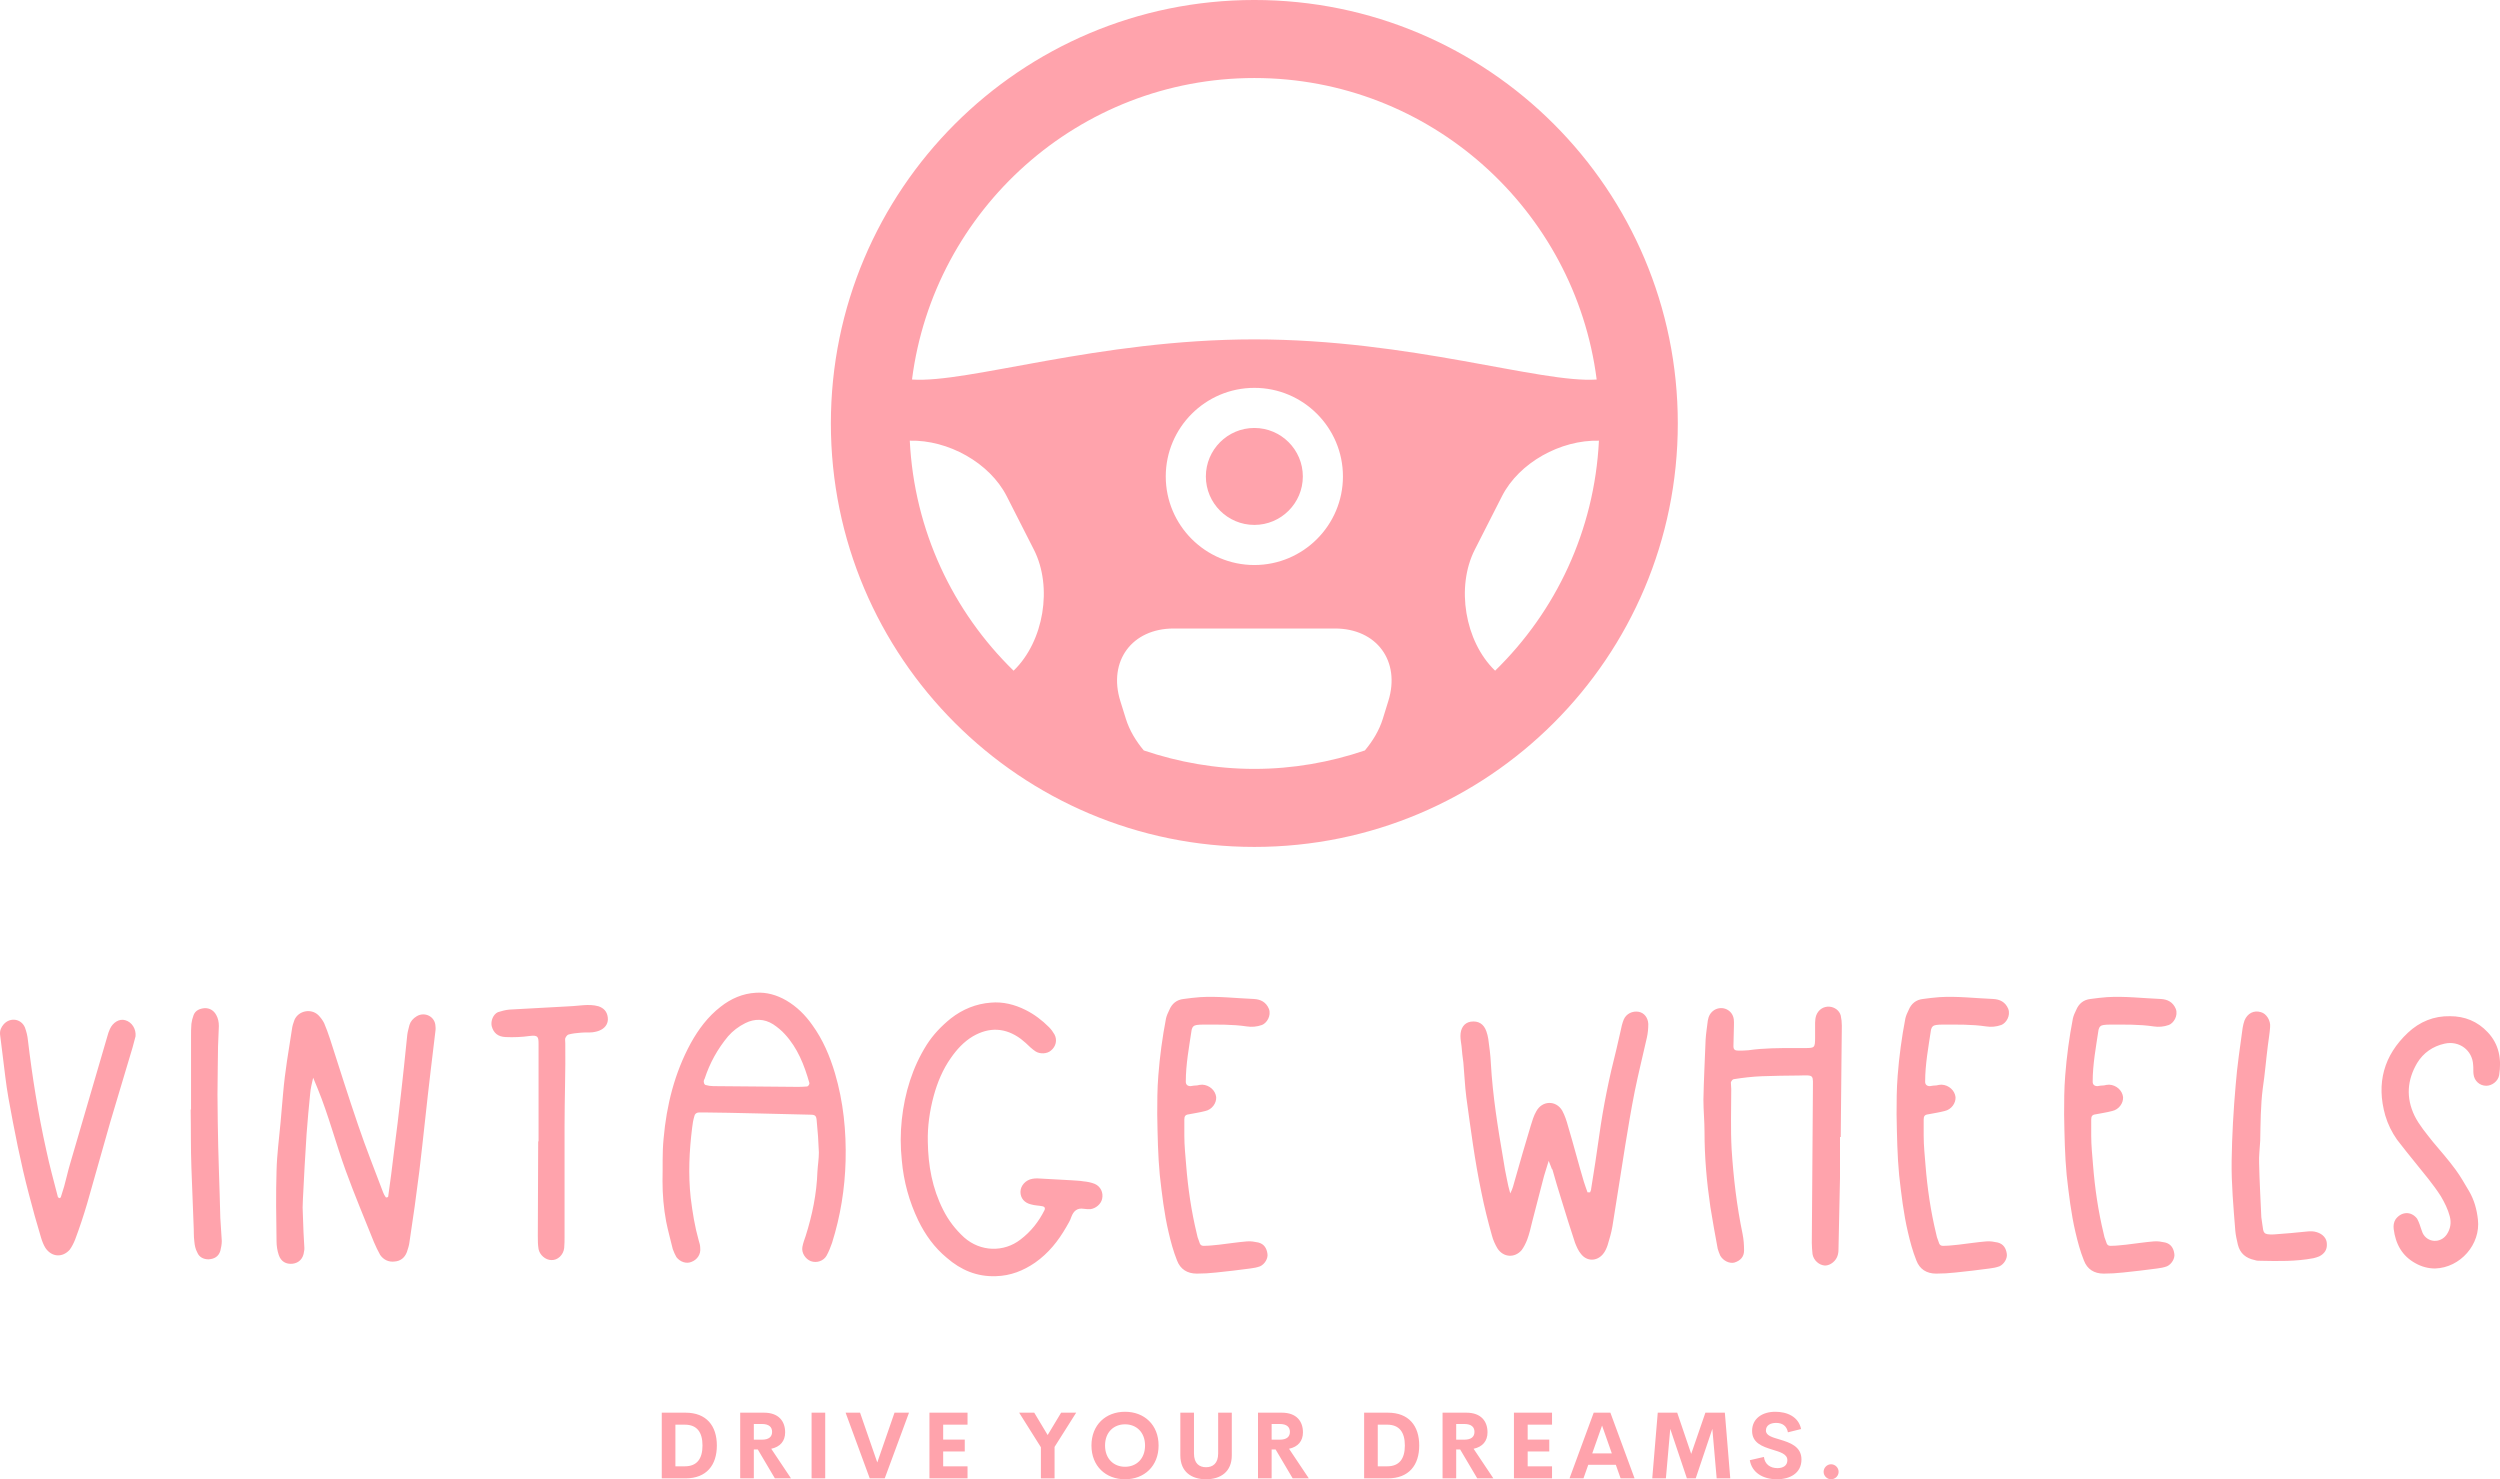 <svg width="340" height="201.177" viewBox="0 0 340 201.177" class="css-1j8o68f"><defs id="SvgjsDefs1586"></defs><g id="SvgjsG1587" featurekey="symbolFeature-0" transform="matrix(2.653,0,0,2.653,106.918,-7.96)" fill="#ffa3ac"><g xmlns="http://www.w3.org/2000/svg"><path d="M24,3C12.011,3,2.292,12.719,2.292,24.708c0,11.989,9.719,21.708,21.708,21.708c11.99,0,21.708-9.719,21.708-21.708   C45.709,12.719,35.99,3,24,3z M24,7c9,0,16.437,6.753,17.549,15.456c-2.883,0.198-9.537-2.058-17.55-2.058   c-8.012,0-14.665,2.256-17.548,2.058C7.563,13.754,15,7,24,7z M28.542,27.424c0,2.504-2.037,4.541-4.541,4.541   c-2.504,0-4.542-2.037-4.542-4.541c0-2.503,2.038-4.541,4.542-4.541C26.505,22.883,28.542,24.92,28.542,27.424z M6.337,25.591   c1.96-0.049,4.094,1.126,4.97,2.849l1.394,2.741c0.969,1.908,0.509,4.69-1.025,6.184l-0.018,0.017   C8.552,34.355,6.566,30.203,6.337,25.591z M18.333,41.47c-0.41-0.49-0.736-1.034-0.918-1.618l-0.286-0.917   c-0.635-2.044,0.596-3.716,2.736-3.716h8.269c2.14,0,3.371,1.672,2.735,3.716l-0.284,0.917c-0.182,0.584-0.508,1.128-0.918,1.618   c-1.782,0.604-3.684,0.946-5.667,0.946C22.017,42.416,20.115,42.073,18.333,41.47z M36.343,37.382l-0.018-0.018   c-1.534-1.493-1.995-4.275-1.025-6.184l1.394-2.741c0.875-1.724,3.011-2.898,4.971-2.848   C41.436,30.204,39.449,34.356,36.343,37.382z"></path><path d="M21.515,27.424c0,1.37,1.115,2.485,2.486,2.485c1.37,0,2.485-1.115,2.485-2.485s-1.115-2.485-2.485-2.485   C22.63,24.938,21.515,26.054,21.515,27.424z"></path></g></g><g id="SvgjsG1588" featurekey="nameFeature-0" transform="matrix(1.245,0,0,1.245,-0.789,122.067)" fill="#ffa3ac"><path d="M14.32 13.4 c0.72 0.2 1.2 0.96 1.12 1.76 c-0.12 0.4 -0.2 0.8 -0.32 1.2 c-0.8 2.72 -1.64 5.44 -2.44 8.16 l-2.52 8.88 c-0.4 1.36 -0.84 2.68 -1.32 3.96 c-0.16 0.4 -0.36 0.8 -0.6 1.12 c-0.8 0.88 -1.96 0.8 -2.64 -0.2 c-0.2 -0.32 -0.36 -0.72 -0.48 -1.12 c-0.48 -1.6 -0.92 -3.16 -1.32 -4.72 c-0.92 -3.48 -1.6 -7 -2.24 -10.52 c-0.28 -1.56 -0.44 -3.16 -0.64 -4.72 c-0.08 -0.76 -0.2 -1.48 -0.28 -2.24 c-0.04 -0.44 0.12 -0.8 0.4 -1.12 c0.72 -0.8 1.92 -0.6 2.32 0.36 c0.16 0.44 0.28 0.92 0.32 1.36 c0.48 4.04 1.12 8.04 2 12 c0.36 1.72 0.84 3.44 1.28 5.16 c0 0.04 0.12 0.08 0.2 0.12 c0.04 0 0.08 -0.08 0.12 -0.12 l0.36 -1.16 c0.24 -0.84 0.4 -1.64 0.64 -2.44 l2.28 -7.8 c0.6 -2.04 1.2 -4.12 1.8 -6.16 c0.08 -0.28 0.16 -0.56 0.28 -0.8 c0.32 -0.72 1.04 -1.16 1.68 -0.96 z M21.461 23.16 l0.04 0 l0 -7.96 c0 -0.48 0 -0.92 0.04 -1.4 c0.04 -0.32 0.12 -0.64 0.24 -0.96 c0.2 -0.52 0.68 -0.72 1.24 -0.76 c0.52 0 0.96 0.24 1.24 0.76 c0.2 0.36 0.28 0.76 0.28 1.2 c-0.08 1.48 -0.12 2.96 -0.12 4.48 c-0.04 2 -0.04 4 0 6 c0.04 3.52 0.2 7 0.28 10.48 c0.04 0.84 0.12 1.68 0.16 2.52 c0 0.36 -0.08 0.76 -0.16 1.08 c-0.2 0.64 -0.68 0.88 -1.28 0.92 c-0.56 0 -1.04 -0.24 -1.24 -0.76 c-0.2 -0.36 -0.28 -0.76 -0.32 -1.2 c-0.08 -0.6 -0.04 -1.2 -0.08 -1.8 l-0.24 -6.28 c-0.08 -2.12 -0.04 -4.2 -0.08 -6.32 z M35.322 20.84 l-0.48 -1.16 c-0.16 0.68 -0.28 1.2 -0.32 1.68 c-0.16 1.48 -0.28 3 -0.4 4.48 c-0.16 2.36 -0.28 4.76 -0.4 7.12 c-0.04 0.6 -0.04 1.2 0 1.8 c0.04 1.2 0.08 2.36 0.16 3.52 c0 0.12 0 0.28 -0.04 0.4 c-0.08 0.76 -0.56 1.24 -1.24 1.32 c-0.72 0.08 -1.28 -0.24 -1.52 -0.96 c-0.16 -0.48 -0.24 -1 -0.24 -1.48 c-0.04 -2.56 -0.08 -5.16 0 -7.72 c0.04 -1.76 0.28 -3.52 0.44 -5.28 c0.08 -1.08 0.2 -2.16 0.28 -3.2 c0.2 -2.36 0.6 -4.64 0.96 -6.96 c0.04 -0.36 0.16 -0.72 0.28 -1.04 c0.44 -1 1.8 -1.28 2.6 -0.52 c0.24 0.24 0.48 0.56 0.64 0.88 c0.24 0.56 0.44 1.12 0.64 1.72 c1 3.12 2 6.28 3.08 9.44 c0.84 2.48 1.8 4.88 2.72 7.32 c0.08 0.2 0.16 0.36 0.28 0.52 c0 0.04 0.08 0.04 0.12 0.04 s0.16 -0.04 0.16 -0.12 c0.24 -1.64 0.44 -3.32 0.64 -4.96 c0.28 -2.08 0.52 -4.16 0.76 -6.28 c0.12 -0.96 0.2 -1.92 0.32 -2.92 l0.36 -3.48 c0.04 -0.36 0.16 -0.72 0.24 -1.08 c0.12 -0.4 0.4 -0.72 0.8 -0.96 c0.88 -0.52 2 0.04 2.04 1.08 c0.04 0.28 0 0.56 -0.04 0.84 l-0.48 4 c-0.44 3.68 -0.8 7.32 -1.24 11 c-0.32 2.56 -0.68 5.16 -1.08 7.76 c-0.04 0.36 -0.16 0.72 -0.28 1.08 c-0.24 0.64 -0.72 1 -1.36 1.04 c-0.64 0.08 -1.2 -0.2 -1.56 -0.72 c-0.24 -0.44 -0.48 -0.92 -0.68 -1.4 c-1.04 -2.6 -2.12 -5.16 -3.08 -7.8 c-1.08 -2.96 -1.88 -6.08 -3.08 -9 z M59.383 37 l0.04 -10.36 l0.04 0 l0 -8.4 l0 -2.24 c0 -0.76 -0.04 -1 -0.96 -0.88 c-0.84 0.12 -1.76 0.16 -2.64 0.12 c-0.84 -0.04 -1.32 -0.44 -1.52 -1.2 c-0.12 -0.56 0.16 -1.28 0.68 -1.52 c0.4 -0.12 0.8 -0.24 1.24 -0.28 c1.96 -0.12 3.88 -0.2 5.84 -0.32 c0.76 -0.04 1.52 -0.08 2.24 -0.16 c0.56 -0.04 1.12 -0.04 1.68 0.12 c0.56 0.2 0.92 0.56 1 1.2 c0.08 0.6 -0.2 1.08 -0.72 1.36 c-0.28 0.16 -0.64 0.24 -0.96 0.28 c-0.4 0.04 -0.84 0 -1.24 0.04 c-0.48 0.04 -0.92 0.08 -1.36 0.2 c-0.16 0.04 -0.28 0.24 -0.36 0.4 c-0.04 0.16 0 0.36 0 0.56 c0.04 3 -0.08 6.04 -0.08 9.08 l0 12.04 c0 0.4 0 0.84 -0.04 1.24 c-0.08 0.76 -0.72 1.36 -1.4 1.32 c-0.64 0 -1.28 -0.56 -1.4 -1.2 c-0.08 -0.48 -0.08 -0.92 -0.08 -1.4 z M78.564 20.6 c1.6 0 7.64 0.08 9.08 0.08 c0.36 0 0.76 0 1.12 -0.04 c0.16 0 0.32 -0.24 0.28 -0.4 c-0.56 -1.96 -1.28 -3.8 -2.68 -5.32 c-0.36 -0.4 -0.8 -0.76 -1.28 -1.08 c-0.96 -0.6 -2 -0.64 -3.04 -0.12 c-0.72 0.36 -1.36 0.84 -1.88 1.44 c-1.16 1.4 -2 2.92 -2.56 4.64 c-0.08 0.12 -0.12 0.28 -0.08 0.4 c0 0.12 0.12 0.28 0.2 0.28 c0.28 0.08 0.56 0.12 0.84 0.12 z M77.964 23.48 l-1 0 c-0.24 0 -0.44 0.16 -0.48 0.4 c-0.12 0.4 -0.2 0.84 -0.24 1.24 c-0.32 2.56 -0.44 5.12 -0.16 7.68 c0.2 1.6 0.44 3.12 0.88 4.68 c0.08 0.24 0.16 0.52 0.16 0.8 c0.08 0.68 -0.32 1.28 -0.96 1.52 c-0.56 0.24 -1.24 0 -1.64 -0.52 c-0.16 -0.28 -0.28 -0.56 -0.4 -0.88 c-0.24 -1 -0.52 -2 -0.72 -3 c-0.28 -1.48 -0.4 -2.96 -0.4 -4.44 c0.04 -1.56 -0.04 -3.08 0.12 -4.64 c0.32 -3.64 1.2 -7.16 2.96 -10.4 c0.84 -1.52 1.88 -2.92 3.28 -4 c1.12 -0.88 2.4 -1.44 3.84 -1.52 c1.16 -0.08 2.28 0.24 3.32 0.84 c1.16 0.68 2.08 1.6 2.84 2.68 c1.16 1.6 1.92 3.4 2.48 5.28 c0.92 3.12 1.24 6.32 1.16 9.56 c-0.08 3.04 -0.56 6.04 -1.48 8.96 c-0.16 0.48 -0.36 0.96 -0.6 1.4 c-0.32 0.56 -1.04 0.84 -1.72 0.6 c-0.6 -0.24 -1.04 -0.92 -0.92 -1.56 c0.08 -0.44 0.24 -0.84 0.36 -1.2 c0.72 -2.28 1.2 -4.6 1.28 -7 c0.04 -0.72 0.16 -1.4 0.16 -2.12 c-0.04 -1.16 -0.12 -2.32 -0.24 -3.48 c-0.04 -0.52 -0.16 -0.64 -0.68 -0.64 c-1.76 -0.04 -9.48 -0.24 -11.2 -0.24 z M102.625 21.68 c-0.44 1.64 -0.68 3.32 -0.64 5 c0.04 2.6 0.48 5.08 1.68 7.44 c0.56 1.12 1.32 2.12 2.28 3 c1.8 1.6 4.36 1.64 6.16 0.24 c1.16 -0.88 2 -1.96 2.64 -3.24 c0.08 -0.2 0 -0.36 -0.24 -0.4 c-0.4 -0.08 -0.84 -0.08 -1.24 -0.2 c-0.72 -0.16 -1.16 -0.68 -1.16 -1.36 s0.56 -1.32 1.32 -1.44 c0.16 -0.04 0.36 -0.04 0.56 -0.04 c1.2 0.08 2.4 0.12 3.64 0.2 c0.44 0.04 0.92 0.04 1.36 0.12 c0.44 0.04 0.84 0.12 1.24 0.28 c0.64 0.28 0.96 0.96 0.8 1.64 c-0.12 0.56 -0.68 1.04 -1.28 1.12 c-0.24 0 -0.48 0 -0.72 -0.04 c-0.72 -0.12 -1.12 0.24 -1.36 0.88 c-0.12 0.4 -0.36 0.76 -0.56 1.12 c-0.88 1.52 -1.92 2.84 -3.4 3.88 c-1.28 0.88 -2.68 1.44 -4.28 1.48 c-2.08 0.08 -3.84 -0.68 -5.36 -2 c-1.36 -1.12 -2.36 -2.52 -3.12 -4.08 c-1 -2.08 -1.6 -4.28 -1.8 -6.56 c-0.16 -1.52 -0.16 -3 0 -4.48 c0.32 -2.92 1.16 -5.68 2.72 -8.16 c0.72 -1.12 1.6 -2.04 2.64 -2.88 c1.28 -1 2.76 -1.6 4.36 -1.72 c1.32 -0.12 2.6 0.2 3.8 0.8 c0.96 0.48 1.8 1.12 2.56 1.88 c0.24 0.24 0.44 0.52 0.6 0.8 c0.32 0.6 0.16 1.32 -0.4 1.76 c-0.4 0.36 -1.2 0.4 -1.68 0.08 c-0.2 -0.12 -0.36 -0.28 -0.56 -0.44 c-0.32 -0.32 -0.68 -0.64 -1.04 -0.92 c-1.68 -1.24 -3.44 -1.32 -5.24 -0.28 c-1 0.6 -1.76 1.44 -2.4 2.36 c-0.88 1.24 -1.48 2.68 -1.88 4.16 z M127.326 30.32 c-0.2 -2.12 -0.24 -4.28 -0.28 -6.64 c0 -1.28 0 -2.76 0.12 -4.24 c0.16 -2.08 0.44 -4.16 0.84 -6.24 c0.08 -0.32 0.2 -0.6 0.36 -0.92 c0.28 -0.68 0.8 -1.12 1.56 -1.2 c0.6 -0.08 1.2 -0.16 1.8 -0.2 c1.96 -0.12 3.92 0.12 5.88 0.2 c0.72 0.04 1.32 0.32 1.64 1.08 c0.28 0.76 -0.24 1.56 -0.76 1.76 c-0.56 0.2 -1.12 0.24 -1.64 0.16 c-1.6 -0.24 -3.2 -0.2 -4.76 -0.2 c-0.24 0 -0.48 0 -0.72 0.04 c-0.32 0.04 -0.48 0.2 -0.56 0.52 c-0.28 1.88 -0.64 3.76 -0.64 5.68 c0 0.32 0.2 0.48 0.52 0.48 c0.24 -0.04 0.48 -0.08 0.72 -0.08 c0.16 -0.04 0.36 -0.08 0.56 -0.08 c0.8 0.04 1.44 0.64 1.52 1.36 c0.04 0.64 -0.44 1.36 -1.2 1.52 c-0.6 0.16 -1.2 0.24 -1.8 0.36 c-0.36 0.04 -0.48 0.2 -0.48 0.56 l0 1.8 c0 1.08 0.12 2.16 0.2 3.2 c0.2 2.52 0.56 5 1.16 7.48 c0.04 0.24 0.12 0.52 0.24 0.8 c0.12 0.44 0.24 0.56 0.68 0.52 c0.52 0 1 -0.08 1.52 -0.12 c1.04 -0.12 2.04 -0.28 3.04 -0.36 c0.44 -0.04 0.84 0.04 1.24 0.12 c0.64 0.16 0.92 0.64 1 1.24 c0.08 0.48 -0.28 1.12 -0.8 1.36 c-0.32 0.12 -0.72 0.2 -1.08 0.24 c-1.24 0.16 -2.48 0.32 -3.72 0.44 c-0.72 0.08 -1.4 0.12 -2.12 0.12 c-1.04 0 -1.8 -0.48 -2.16 -1.44 c-0.4 -1 -0.68 -2.04 -0.92 -3.08 c-0.48 -2.04 -0.72 -4.12 -0.96 -6.24 z M170.208 29.68 l-0.04 0 c-0.08 -0.24 -0.2 -0.48 -0.36 -0.92 c-0.24 0.84 -0.48 1.48 -0.64 2.16 c-0.4 1.48 -0.76 3 -1.16 4.48 c-0.16 0.68 -0.32 1.36 -0.56 2 c-0.16 0.4 -0.36 0.8 -0.6 1.12 c-0.76 0.88 -2 0.8 -2.64 -0.2 c-0.24 -0.4 -0.48 -0.92 -0.6 -1.4 c-0.44 -1.56 -0.84 -3.16 -1.16 -4.76 c-0.72 -3.44 -1.16 -6.88 -1.64 -10.36 c-0.16 -1.24 -0.2 -2.48 -0.32 -3.76 c-0.08 -0.6 -0.16 -1.2 -0.2 -1.8 c-0.04 -0.36 -0.12 -0.72 -0.12 -1.12 c0 -0.84 0.4 -1.44 1.12 -1.56 c0.84 -0.12 1.44 0.24 1.72 1.08 c0.08 0.24 0.16 0.52 0.2 0.8 c0.12 0.88 0.24 1.76 0.28 2.64 c0.2 3.56 0.76 7.04 1.36 10.52 c0.12 0.76 0.24 1.48 0.4 2.2 c0.08 0.48 0.2 0.92 0.36 1.52 c0.28 -0.52 0.36 -0.96 0.48 -1.36 c0.56 -2 1.16 -4.04 1.76 -6.04 c0.16 -0.52 0.32 -1.08 0.6 -1.56 c0.64 -1.2 2.16 -1.24 2.84 -0.08 c0.28 0.52 0.48 1.12 0.64 1.72 c0.6 2 1.12 4.04 1.72 6.04 c0.12 0.4 0.28 0.8 0.4 1.16 l0 0 l0 0 l0.12 0 l0.16 0 c0.04 -0.12 0.12 -0.24 0.12 -0.4 c0.32 -1.92 0.6 -3.84 0.88 -5.8 c0.44 -3.16 1.08 -6.32 1.88 -9.44 c0.16 -0.64 0.28 -1.28 0.44 -1.92 c0.08 -0.44 0.2 -0.92 0.36 -1.32 c0.28 -0.64 0.96 -0.96 1.64 -0.84 c0.6 0.12 1 0.64 1.04 1.32 c0 0.48 -0.04 1 -0.16 1.52 c-0.44 1.96 -0.92 3.88 -1.32 5.84 c-0.4 2 -0.72 3.96 -1.04 5.92 c-0.48 2.96 -0.92 5.92 -1.4 8.84 c-0.12 0.72 -0.32 1.36 -0.52 2.04 c-0.12 0.36 -0.28 0.72 -0.52 1 c-0.68 0.8 -1.76 0.8 -2.4 -0.04 c-0.28 -0.32 -0.48 -0.8 -0.64 -1.2 c-0.52 -1.56 -1 -3.12 -1.48 -4.68 c-0.36 -1.12 -0.68 -2.24 -1 -3.36 z M201.789 17.92 l-0.08 8.24 l-0.08 0 l0 4.48 c-0.04 2.52 -0.12 5.04 -0.16 7.56 c0 0.28 0 0.56 -0.08 0.84 c-0.16 0.64 -0.8 1.16 -1.4 1.16 c-0.64 -0.04 -1.24 -0.56 -1.36 -1.24 c-0.04 -0.4 -0.08 -0.84 -0.08 -1.24 l0.12 -16.68 c0 -1.72 0.2 -1.64 -1.52 -1.6 c-1.36 0 -2.72 0.04 -4.08 0.08 c-1 0.04 -2.04 0.16 -3.04 0.32 c-0.12 0 -0.28 0.2 -0.32 0.36 c0 0.24 0.04 0.48 0.04 0.72 c0 2.16 -0.08 4.36 0.04 6.56 c0.2 3.12 0.56 6.2 1.2 9.28 c0.12 0.6 0.16 1.2 0.16 1.8 c0 0.68 -0.4 1.12 -1.08 1.32 c-0.52 0.12 -1.2 -0.2 -1.52 -0.76 c-0.12 -0.24 -0.2 -0.52 -0.28 -0.76 c-0.28 -1.52 -0.56 -3.04 -0.8 -4.56 c-0.4 -2.72 -0.64 -5.44 -0.64 -8.2 c0 -1.2 -0.12 -2.36 -0.12 -3.52 c0.04 -2.2 0.16 -4.36 0.24 -6.56 c0.04 -0.68 0.16 -1.4 0.24 -2.08 c0.08 -0.48 0.28 -0.88 0.72 -1.16 c0.88 -0.52 2 0 2.12 1.04 c0.04 0.4 0 0.84 0 1.24 c0 0.56 -0.04 1.12 -0.04 1.68 c0 0.36 0.16 0.48 0.52 0.48 s0.76 0 1.12 -0.04 c1.68 -0.24 3.36 -0.24 5.04 -0.24 l0.96 0 c1.24 0 1.28 0.04 1.28 -1.2 l0 -1.56 c0 -0.28 0.04 -0.56 0.12 -0.8 c0.24 -0.64 0.8 -1 1.44 -0.96 c0.56 0.04 1.08 0.4 1.24 0.96 c0.08 0.36 0.12 0.76 0.12 1.12 c0 1.28 -0.04 2.6 -0.04 3.92 z M208.09 30.32 c-0.2 -2.12 -0.24 -4.28 -0.28 -6.64 c0 -1.28 0 -2.76 0.12 -4.24 c0.16 -2.08 0.44 -4.16 0.84 -6.24 c0.08 -0.32 0.2 -0.6 0.36 -0.92 c0.28 -0.68 0.8 -1.12 1.56 -1.2 c0.6 -0.08 1.2 -0.16 1.8 -0.2 c1.96 -0.12 3.92 0.12 5.88 0.2 c0.72 0.04 1.32 0.32 1.64 1.08 c0.28 0.76 -0.24 1.56 -0.76 1.76 c-0.56 0.2 -1.12 0.24 -1.64 0.16 c-1.6 -0.24 -3.2 -0.2 -4.76 -0.2 c-0.24 0 -0.48 0 -0.72 0.04 c-0.32 0.04 -0.48 0.2 -0.56 0.52 c-0.28 1.88 -0.64 3.76 -0.64 5.68 c0 0.32 0.2 0.48 0.52 0.48 c0.24 -0.04 0.48 -0.08 0.72 -0.08 c0.16 -0.04 0.36 -0.08 0.56 -0.08 c0.8 0.04 1.44 0.64 1.52 1.36 c0.04 0.64 -0.44 1.36 -1.2 1.52 c-0.6 0.16 -1.2 0.24 -1.8 0.36 c-0.36 0.04 -0.48 0.2 -0.48 0.56 l0 1.8 c0 1.08 0.12 2.16 0.2 3.2 c0.2 2.52 0.56 5 1.16 7.48 c0.04 0.24 0.12 0.52 0.24 0.8 c0.12 0.44 0.24 0.56 0.68 0.52 c0.52 0 1 -0.08 1.52 -0.12 c1.04 -0.12 2.04 -0.28 3.04 -0.36 c0.44 -0.04 0.84 0.04 1.24 0.12 c0.64 0.16 0.92 0.64 1 1.24 c0.08 0.48 -0.28 1.12 -0.8 1.36 c-0.32 0.12 -0.72 0.2 -1.08 0.24 c-1.24 0.16 -2.48 0.32 -3.72 0.44 c-0.72 0.08 -1.4 0.12 -2.12 0.12 c-1.04 0 -1.8 -0.48 -2.16 -1.44 c-0.4 -1 -0.68 -2.04 -0.92 -3.08 c-0.48 -2.04 -0.72 -4.12 -0.96 -6.24 z M226.391 30.32 c-0.2 -2.12 -0.24 -4.28 -0.28 -6.64 c0 -1.28 0 -2.76 0.12 -4.24 c0.16 -2.08 0.44 -4.16 0.84 -6.24 c0.08 -0.32 0.2 -0.6 0.36 -0.92 c0.28 -0.68 0.8 -1.12 1.56 -1.2 c0.6 -0.08 1.2 -0.16 1.8 -0.2 c1.96 -0.12 3.92 0.12 5.88 0.2 c0.72 0.04 1.32 0.32 1.64 1.08 c0.28 0.76 -0.24 1.56 -0.76 1.76 c-0.56 0.2 -1.12 0.24 -1.64 0.16 c-1.6 -0.24 -3.2 -0.2 -4.76 -0.2 c-0.24 0 -0.48 0 -0.72 0.04 c-0.32 0.04 -0.48 0.2 -0.56 0.52 c-0.28 1.88 -0.64 3.76 -0.64 5.68 c0 0.32 0.2 0.48 0.52 0.48 c0.24 -0.04 0.48 -0.08 0.72 -0.08 c0.16 -0.04 0.36 -0.08 0.56 -0.08 c0.8 0.04 1.44 0.64 1.52 1.36 c0.04 0.64 -0.44 1.36 -1.2 1.52 c-0.6 0.16 -1.2 0.24 -1.8 0.36 c-0.36 0.04 -0.48 0.2 -0.48 0.56 l0 1.8 c0 1.08 0.12 2.16 0.2 3.2 c0.2 2.52 0.56 5 1.16 7.48 c0.04 0.24 0.12 0.52 0.24 0.8 c0.12 0.44 0.24 0.56 0.68 0.52 c0.52 0 1 -0.08 1.52 -0.12 c1.04 -0.12 2.04 -0.28 3.04 -0.36 c0.44 -0.04 0.84 0.04 1.24 0.12 c0.64 0.16 0.92 0.64 1 1.24 c0.08 0.48 -0.28 1.12 -0.8 1.36 c-0.32 0.12 -0.72 0.2 -1.08 0.24 c-1.24 0.16 -2.48 0.32 -3.72 0.44 c-0.72 0.08 -1.4 0.12 -2.12 0.12 c-1.04 0 -1.8 -0.48 -2.16 -1.44 c-0.4 -1 -0.68 -2.04 -0.92 -3.08 c-0.48 -2.04 -0.72 -4.12 -0.96 -6.24 z M244.812 36.4 c-0.2 -2.56 -0.44 -5.12 -0.4 -7.68 c0.04 -2.76 0.2 -5.52 0.44 -8.24 c0.16 -2.08 0.48 -4.16 0.76 -6.24 c0.04 -0.28 0.12 -0.56 0.2 -0.8 c0.32 -0.8 1.04 -1.16 1.8 -0.92 c0.6 0.16 1.08 0.92 1 1.64 c-0.04 0.64 -0.16 1.32 -0.24 1.96 c-0.2 1.56 -0.32 3.12 -0.56 4.72 c-0.24 1.88 -0.24 3.8 -0.28 5.72 c-0.04 0.84 -0.16 1.68 -0.12 2.48 c0.04 1.96 0.16 3.92 0.24 5.88 l0.12 0.84 c0.12 0.88 0.08 1.08 1.24 1.04 c1.24 -0.08 2.44 -0.2 3.64 -0.32 c0.36 -0.04 0.72 -0.04 1.08 0.08 c0.64 0.2 1.08 0.68 1.08 1.28 c0.04 0.64 -0.28 1.08 -0.84 1.36 c-0.2 0.08 -0.44 0.16 -0.64 0.2 c-1.92 0.36 -3.8 0.32 -5.72 0.28 c-0.24 0 -0.48 0 -0.68 -0.08 c-0.96 -0.2 -1.6 -0.72 -1.84 -1.68 c-0.12 -0.52 -0.24 -1.04 -0.28 -1.52 z M263.673 14.76 c1.28 -1.2 2.84 -1.84 4.6 -1.8 c1.6 0 3 0.56 4.12 1.76 c1.24 1.32 1.52 2.96 1.24 4.68 c-0.12 0.68 -0.8 1.16 -1.4 1.16 c-0.72 0 -1.32 -0.52 -1.4 -1.28 c-0.04 -0.32 0 -0.64 -0.04 -1 c-0.08 -1.6 -1.52 -2.68 -3.12 -2.32 c-1.28 0.28 -2.32 1 -3 2.12 c-1.08 1.84 -1.24 3.76 -0.28 5.76 c0.52 1.04 1.28 1.92 2 2.84 c0.84 1 1.72 2 2.48 3.04 c0.56 0.76 1 1.56 1.48 2.36 c0.56 0.96 0.84 2 0.96 3.08 c0.32 2.72 -1.92 5.28 -4.68 5.36 c-0.76 0 -1.48 -0.2 -2.12 -0.56 c-1.48 -0.8 -2.2 -2.12 -2.4 -3.76 c-0.04 -0.36 0 -0.72 0.2 -1.04 c0.6 -0.84 1.68 -0.96 2.36 -0.08 c0.12 0.2 0.2 0.44 0.28 0.64 c0.12 0.32 0.2 0.64 0.32 0.92 c0.52 1.08 1.96 1.16 2.64 0.16 c0.4 -0.6 0.52 -1.28 0.32 -2 c-0.2 -0.76 -0.56 -1.48 -0.96 -2.16 c-0.84 -1.32 -1.84 -2.48 -2.8 -3.68 c-0.68 -0.84 -1.36 -1.68 -2 -2.52 c-0.56 -0.8 -1 -1.68 -1.28 -2.64 c-1 -3.52 -0.16 -6.56 2.48 -9.04 z"></path></g><g id="SvgjsG1589" featurekey="sloganFeature-0" transform="matrix(0.633,0,0,0.633,88.844,188.397)" fill="#ffa3ac"><path d="M1.826 20 l0 -14.111 l5.107 0 c4.502 0 6.729 2.832 6.729 7.051 c0 4.229 -2.227 7.061 -6.729 7.061 l-5.107 0 z M4.756 17.412 l2.031 0 c2.598 0 3.789 -1.621 3.789 -4.473 s-1.191 -4.473 -3.789 -4.473 l-2.031 0 l0 8.945 z M26.128 20 l-3.672 -6.211 l-0.85 0 l0 6.211 l-2.93 0 l0 -14.111 l5.117 0 c3.193 0 4.541 1.885 4.541 4.219 c0 1.895 -1.074 3.125 -2.988 3.535 l4.248 6.357 l-3.467 0 z M21.606 8.32 l0 3.369 l1.728 0 c1.562 0 2.197 -0.664 2.197 -1.68 c0 -1.006 -0.635 -1.69 -2.197 -1.69 l-1.728 0 z M34.014 20 l0 -14.111 l2.93 0 l0 14.111 l-2.93 0 z M51.831 5.889 l3.115 0 l-5.215 14.111 l-3.223 0 l-5.186 -14.111 l3.106 0 l3.701 10.693 z M67.52 8.467 l-5.234 0 l0 3.203 l4.639 0 l0 2.549 l-4.639 0 l0 3.193 l5.234 0 l0 2.588 l-8.184 0 l0 -14.111 l8.184 0 l0 2.578 z M90.859 5.889 l-4.639 7.354 l0 6.758 l-2.939 0 l0 -6.689 l-4.668 -7.422 l3.242 0 l2.881 4.805 l2.891 -4.805 l3.232 0 z M101.362 20.195 c-4.15 0 -7.217 -2.832 -7.217 -7.256 c0 -4.434 3.066 -7.246 7.217 -7.246 c4.141 0 7.207 2.812 7.207 7.246 c0 4.424 -3.066 7.256 -7.207 7.256 z M101.362 17.51 c2.432 0 4.297 -1.709 4.297 -4.57 c0 -2.852 -1.865 -4.551 -4.297 -4.551 s-4.297 1.699 -4.297 4.551 c0 2.861 1.865 4.57 4.297 4.57 z M118.76 20.195 c-3.096 0 -5.518 -1.582 -5.518 -5.137 l0 -9.17 l2.93 0 l0 8.77 c0 2.148 1.143 2.949 2.588 2.949 c1.455 0 2.607 -0.811 2.607 -2.949 l0 -8.77 l2.93 0 l0 9.17 c0 3.555 -2.432 5.137 -5.537 5.137 z M137.378 20 l-3.672 -6.211 l-0.85 0 l0 6.211 l-2.93 0 l0 -14.111 l5.117 0 c3.193 0 4.541 1.885 4.541 4.219 c0 1.895 -1.074 3.125 -2.988 3.535 l4.248 6.357 l-3.467 0 z M132.856 8.32 l0 3.369 l1.728 0 c1.562 0 2.197 -0.664 2.197 -1.68 c0 -1.006 -0.635 -1.69 -2.197 -1.69 l-1.728 0 z M152.73 20 l0 -14.111 l5.107 0 c4.502 0 6.729 2.832 6.729 7.051 c0 4.229 -2.227 7.061 -6.729 7.061 l-5.107 0 z M155.659 17.412 l2.031 0 c2.598 0 3.789 -1.621 3.789 -4.473 s-1.191 -4.473 -3.789 -4.473 l-2.031 0 l0 8.945 z M177.031 20 l-3.672 -6.211 l-0.85 0 l0 6.211 l-2.93 0 l0 -14.111 l5.117 0 c3.193 0 4.541 1.885 4.541 4.219 c0 1.895 -1.074 3.125 -2.988 3.535 l4.248 6.357 l-3.467 0 z M172.51 8.32 l0 3.369 l1.728 0 c1.562 0 2.197 -0.664 2.197 -1.68 c0 -1.006 -0.635 -1.69 -2.197 -1.69 l-1.728 0 z M193.101 8.467 l-5.234 0 l0 3.203 l4.639 0 l0 2.549 l-4.639 0 l0 3.193 l5.234 0 l0 2.588 l-8.184 0 l0 -14.111 l8.184 0 l0 2.578 z M207.833 20 l-1.025 -2.91 l-5.928 0 l-1.025 2.91 l-2.998 0 l5.195 -14.111 l3.584 0 l5.195 14.111 l-2.998 0 z M201.738 14.639 l4.209 0 l-2.1 -5.986 z M231.392 20 l-2.92 0 l-0.928 -10.635 l-3.574 10.635 l-1.895 0 l-3.574 -10.635 l-0.938 10.635 l-2.93 0 l1.182 -14.111 l4.18 0 l3.008 8.857 l3.047 -8.857 l4.18 0 z M241.416 20.195 c-3.027 0 -5.391 -1.455 -5.82 -4.102 l3.027 -0.693 c0.195 1.582 1.357 2.402 2.91 2.402 c1.191 0 2.139 -0.527 2.129 -1.719 c-0.01 -1.328 -1.572 -1.748 -3.291 -2.275 c-2.07 -0.645 -4.287 -1.406 -4.287 -4.004 c0 -2.627 2.148 -4.111 4.981 -4.111 c2.481 0 4.981 1.006 5.547 3.711 l-2.832 0.703 c-0.264 -1.406 -1.211 -2.022 -2.539 -2.022 c-1.182 0 -2.188 0.488 -2.188 1.65 c0 1.084 1.387 1.445 2.988 1.924 c2.129 0.645 4.648 1.465 4.648 4.277 c0 2.998 -2.51 4.258 -5.273 4.258 z M253.052 20.195 c-0.869 0 -1.602 -0.723 -1.602 -1.602 s0.732 -1.621 1.602 -1.621 c0.889 0 1.621 0.742 1.621 1.621 s-0.732 1.602 -1.621 1.602 z"></path></g></svg>

